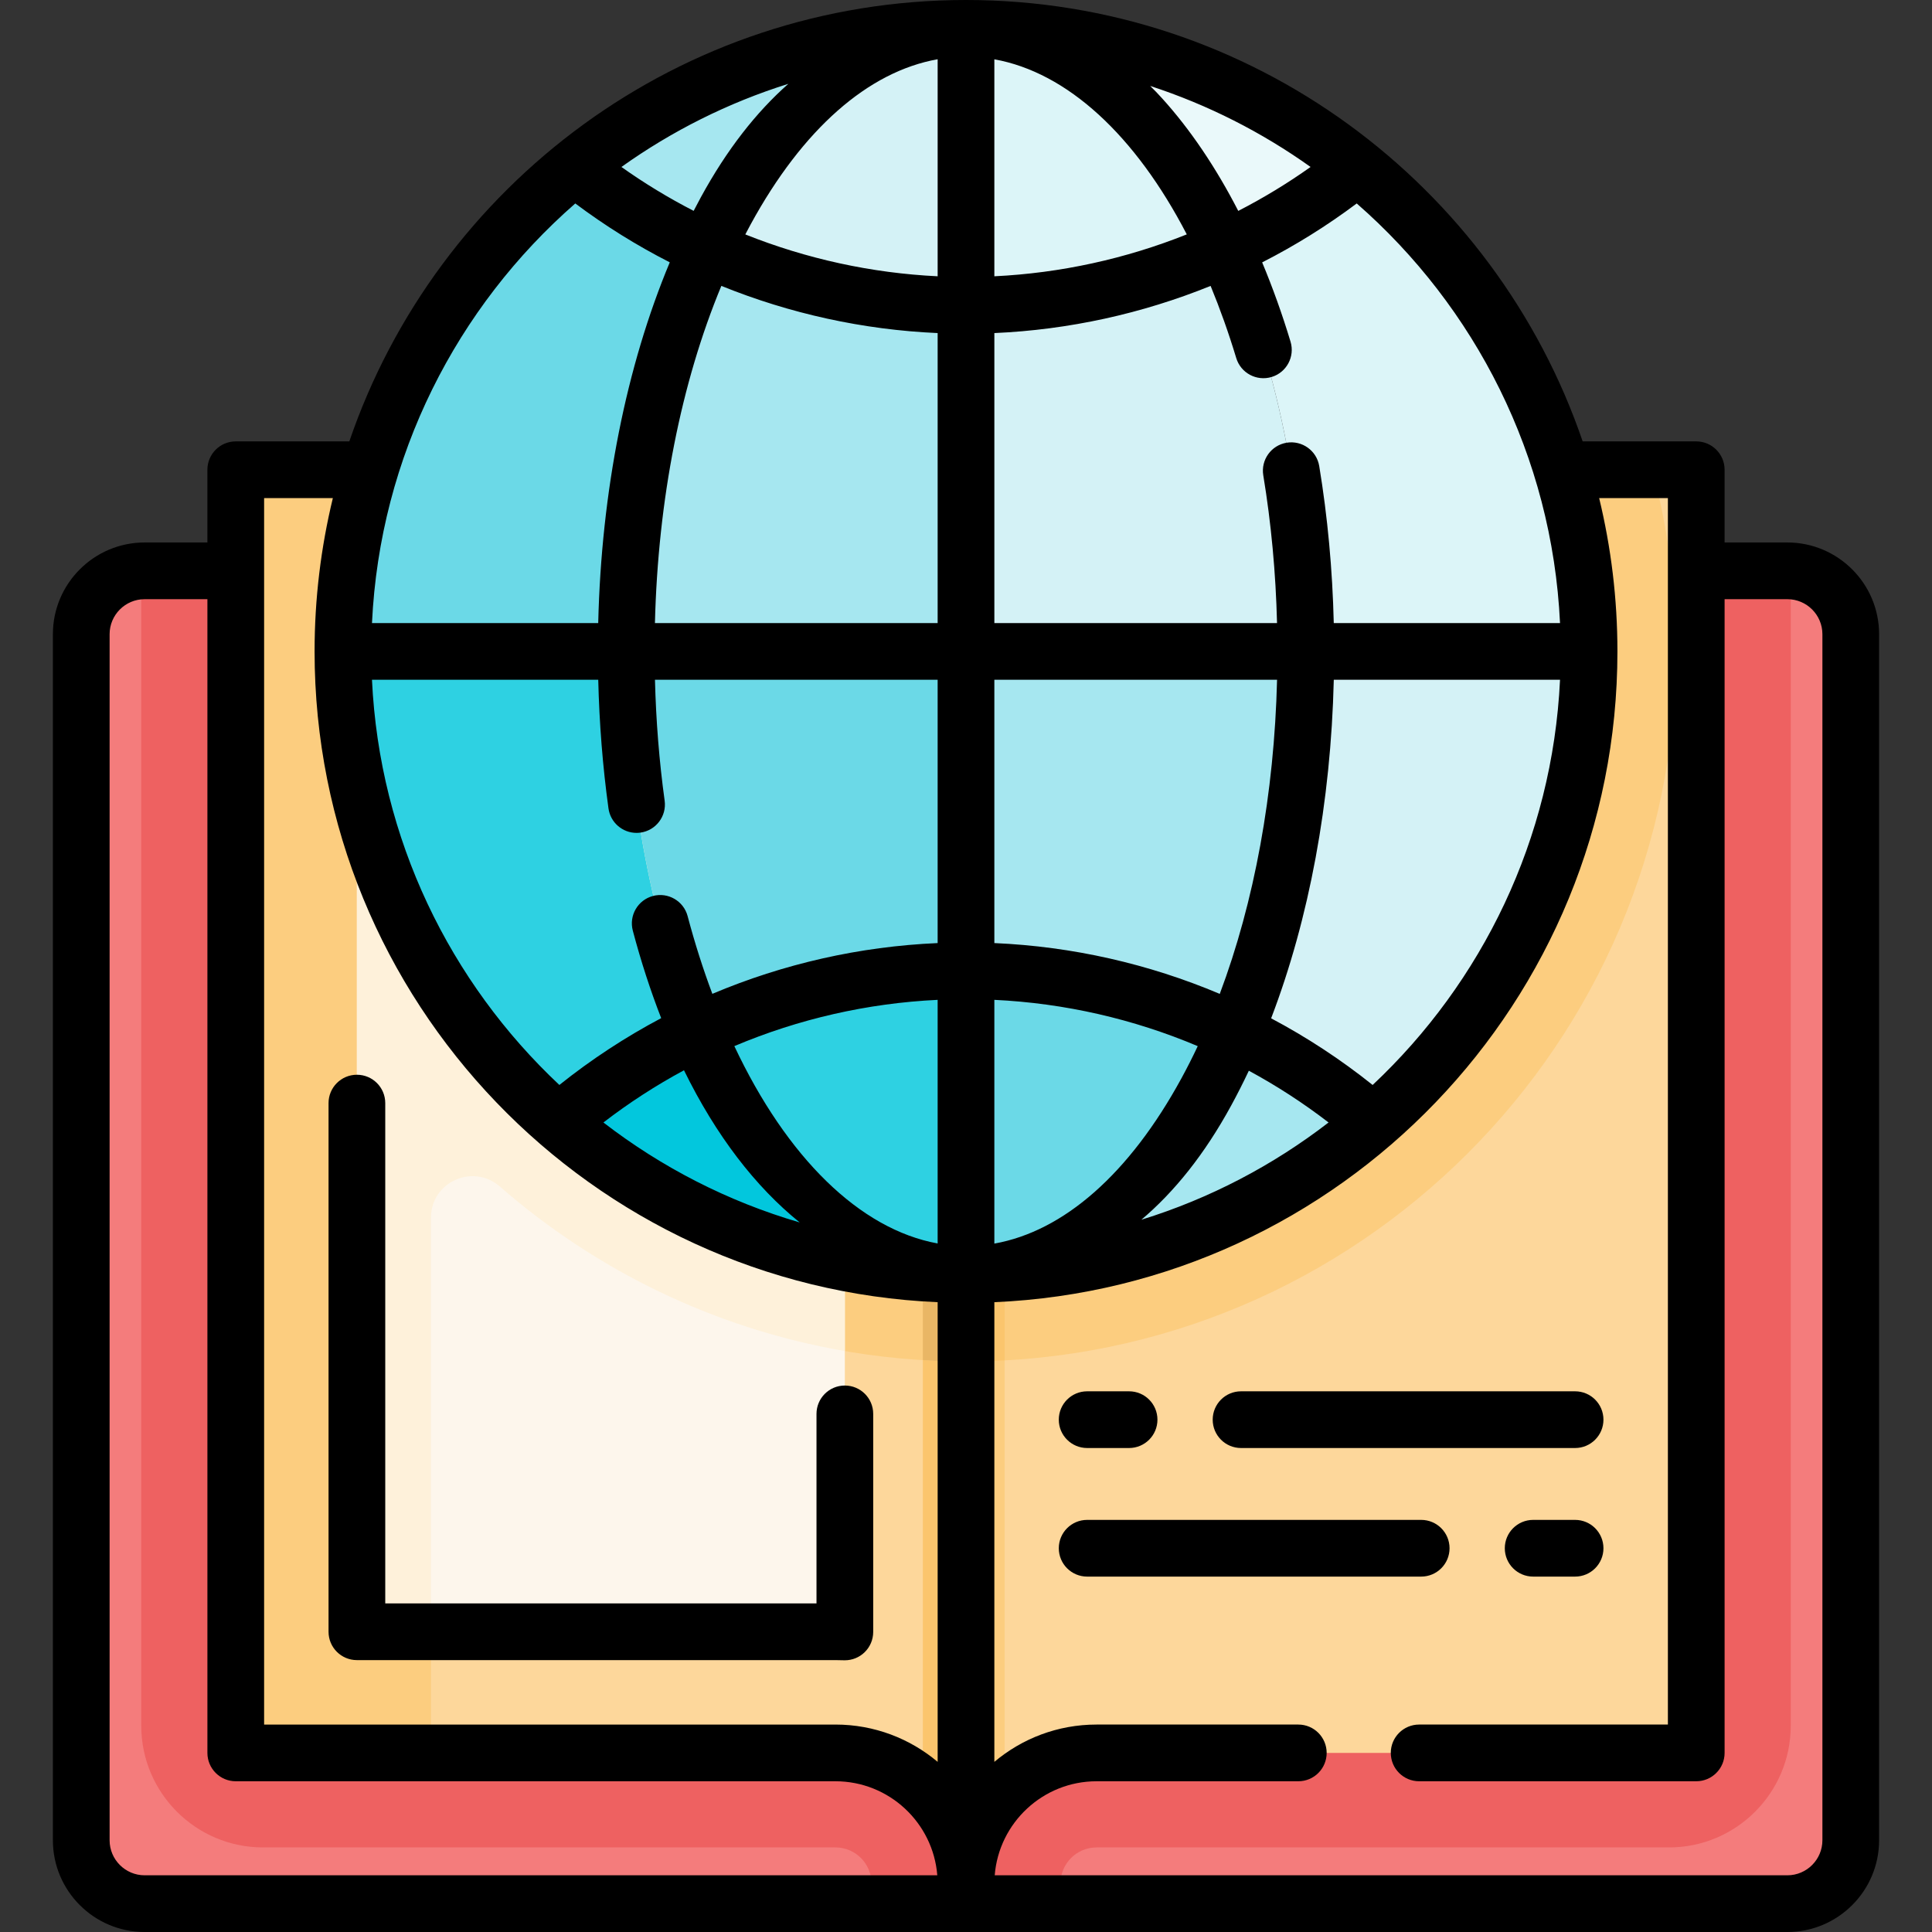 <svg id="Capa_1" enable-background="new 0 0 511.043 511.043" height="512" viewBox="0 0 511.043 511.043" width="512" xmlns="http://www.w3.org/2000/svg"><rect x="0" y="0" width="511.043" height="511.043" fill="#333333" stroke="none"/><g><g><g><path d="m472.782 150.991c9.262 0 16.77 7.508 16.77 16.769v319.013c0 9.262-7.508 16.77-16.77 16.77h-434.521c-9.262 0-16.769-7.508-16.769-16.77v-319.013c0-9.262 7.508-16.769 16.769-16.769z" fill="#f47c7c"/><g id="XMLID_1106_"><path d="m473.682 151.036c-.3-.016-.596-.045-.899-.045h-242.262v347.211h50c0-5.256 4.275-9.532 9.531-9.532h151.437c17.751 0 32.192-14.441 32.192-32.191v-305.443z" fill="#ee6161"/><g><path d="m279.507 150.991h-241.246c-.304 0-.6.03-.899.045v305.443c0 17.75 14.441 32.191 32.191 32.191h151.438c5.255 0 9.53 4.275 9.53 9.53v5.342h50v-5.342-161.08z" fill="#ee6161"/><path d="m255.521 337.121v161.08c0-19.07-15.46-34.53-34.53-34.53h-151.438c-3.972 0-7.191-3.22-7.191-7.191v-325.038c0-3.972 3.22-7.191 7.191-7.191h28.289 156.52z" fill="#fdd79b"/></g><path d="m220.991 463.671c19.07 0 34.53 15.46 34.53 34.53v-34.53z" fill="#fccd7f"/><path d="m254.362 124.251h-11.414l1.16 212.87v135.433c7.008 6.32 11.414 15.468 11.414 25.647v-161.08z" fill="#fbc56d"/><g><path d="m448.681 131.446v325.033c0 3.972-3.22 7.191-7.191 7.191h-151.437c-19.071 0-34.531 15.46-34.531 34.532v-161.082-212.865h185.968c3.971 0 7.191 3.22 7.191 7.191z" fill="#fdd79b"/></g><path d="m265.74 337.12v-212.865h-10.219v212.865 161.082c0-9.588 3.91-18.26 10.219-24.518z" fill="#fccd7f"/></g><path d="m254.362 124.251h-156.52-18.534-1.766-7.989c-3.972 0-7.191 3.22-7.191 7.191v325.037c0 3.972 3.22 7.191 7.191 7.191h51.64c-3.972 0-7.191-3.22-7.191-7.191v-134.393c0-9.451 11.11-14.43 18.233-8.218 33.011 28.791 76.147 46.252 123.287 46.252v-23z" fill="#fccd7f"/><path d="m254.362 124.251h-11.414l1.16 212.87v22.643c3.777.228 7.581.357 11.414.357v-23z" fill="#e9b665"/><path d="m223.477 373.996v55.543c0 1.175-.953 2.127-2.128 2.125-15.401-.024-109.472-.037-124.824-.039-1.174 0-2.118-.952-2.118-2.125v-137.711-125.456h129.07z" fill="#fdf6ec"/><path d="m223.477 166.333h-129.07v125.456 137.711c0 1.174.944 2.125 2.118 2.126 3.08 0 9.332.001 17.477.002v-109.542c0-9.451 11.11-14.43 18.233-8.218 25.362 22.12 56.704 37.541 91.242 43.505z" fill="#fef1da"/><path d="m443.331 172.311c0-16.606-2.177-32.711-6.241-48.056h-181.569v212.865 23.001c103.559 0 187.81-84.251 187.81-187.81z" fill="#fccd7f"/><path d="m265.74 337.12v-212.865h-10.219v212.865 23.001c3.429 0 6.835-.099 10.219-.281z" fill="#fbc56d"/><g id="XMLID_1105_"><g><path d="m326.711 272.921c-16.21 38.53-41.52 63.52-70.03 64.19-.38.01-.77.01-1.16.01v-80.33c25.5 0 49.64 5.79 71.19 16.13z" fill="#6bd9e7"/><path d="m326.711 272.921c13.3 6.37 25.61 14.48 36.64 24.03-28.64 24.79-65.89 39.88-106.67 40.16 28.51-.67 53.82-25.66 70.03-64.19z" fill="#a6e7f0"/><path d="m255.521 172.311h89.88c0 37.88-6.97 72.77-18.69 100.61-21.55-10.34-45.69-16.13-71.19-16.13z" fill="#a6e7f0"/><path d="m345.401 172.311h74.93c0 49.79-22.08 94.43-56.98 124.64-11.03-9.55-23.34-17.66-36.64-24.03 11.72-27.84 18.69-62.73 18.69-100.61z" fill="#d4f2f6"/><path d="m345.401 172.311h-89.88v-91.54c24.48 0 47.72-5.34 68.61-14.93 13.27 28.72 21.27 65.88 21.27 106.47z" fill="#d4f2f6"/><path d="m420.331 172.311h-74.93c0-40.59-8-77.75-21.27-106.47 12.6-5.77 24.33-13.09 34.98-21.71l.01-.01c37.34 30.22 61.21 76.42 61.21 128.19z" fill="#dcf5f8"/><path d="m184.331 272.921c16.21 38.53 41.52 63.52 70.03 64.19-40.78-.28-78.03-15.37-106.67-40.16 11.03-9.55 23.34-17.66 36.64-24.03z" fill="#02c7dd"/><path d="m255.521 256.791v80.33c-.39 0-.78 0-1.16-.01-28.51-.67-53.82-25.66-70.03-64.19 21.55-10.34 45.69-16.13 71.19-16.13z" fill="#2ed1e2"/><path d="m165.641 172.311c0 37.88 6.97 72.77 18.69 100.61-13.3 6.37-25.61 14.48-36.64 24.03-34.9-30.21-56.98-74.85-56.98-124.64z" fill="#2ed1e2"/><path d="m255.521 172.311v84.48c-25.5 0-49.64 5.79-71.19 16.13-11.72-27.84-18.69-62.73-18.69-100.61z" fill="#6bd9e7"/><path d="m186.911 65.841c-13.27 28.72-21.27 65.88-21.27 106.47h-74.93c0-51.77 23.87-97.97 61.21-128.19l.01.01c10.65 8.62 22.38 15.94 34.98 21.71z" fill="#6bd9e7"/><path d="m255.521 80.771v91.54h-89.88c0-40.59 8-77.75 21.27-106.47 20.89 9.59 44.13 14.93 68.61 14.93z" fill="#a6e7f0"/><path d="m254.361 7.511c-27.04.63-51.2 23.15-67.45 58.33-12.6-5.77-24.33-13.09-34.98-21.71l-.01-.01c28.03-22.67 63.64-36.35 102.44-36.61z" fill="#a6e7f0"/><path d="m255.521 7.501v73.27c-24.48 0-47.72-5.34-68.61-14.93 16.25-35.18 40.41-57.7 67.45-58.33.38-.01.77-.01 1.16-.01z" fill="#d4f2f6"/><path d="m256.681 7.511c27.04.63 51.2 23.15 67.45 58.33-20.89 9.59-44.13 14.93-68.61 14.93v-73.27c.39 0 .78 0 1.16.01z" fill="#dcf5f8"/><path d="m359.121 44.121-.01.01c-10.65 8.62-22.38 15.94-34.98 21.71-16.25-35.18-40.41-57.7-67.45-58.33 38.8.26 74.41 13.94 102.44 36.61z" fill="#eaf9fa"/></g></g></g></g><g><path d="m223.477 439.172c-.095 0-.189-.002-.284-.005-.73-.028-1.466-.042-2.202-.042h-126.585c-4.143 0-7.5-3.357-7.5-7.5v-139.837c0-4.143 3.357-7.5 7.5-7.5s7.5 3.357 7.5 7.5v132.337h114.07v-50.129c0-4.143 3.357-7.5 7.5-7.5s7.5 3.357 7.5 7.5v57.676c0 2.038-.83 3.989-2.298 5.403-1.4 1.348-3.265 2.097-5.201 2.097z"/><path d="m298.661 383.023h-11.095c-4.143 0-7.5-3.357-7.5-7.5s3.357-7.5 7.5-7.5h11.095c4.143 0 7.5 3.357 7.5 7.5s-3.357 7.5-7.5 7.5z"/><path d="m416.636 383.023h-88.359c-4.143 0-7.5-3.357-7.5-7.5s3.357-7.5 7.5-7.5h88.359c4.143 0 7.5 3.357 7.5 7.5s-3.358 7.5-7.5 7.5z"/><path d="m416.636 417.034h-11.094c-4.143 0-7.5-3.357-7.5-7.5s3.357-7.5 7.5-7.5h11.094c4.143 0 7.5 3.357 7.5 7.5s-3.358 7.5-7.5 7.5z"/><path d="m375.927 417.034h-88.36c-4.143 0-7.5-3.357-7.5-7.5s3.357-7.5 7.5-7.5h88.36c4.143 0 7.5 3.357 7.5 7.5s-3.358 7.5-7.5 7.5z"/><path d="m472.782 143.491h-16.601v-19.236c0-4.143-3.357-7.5-7.5-7.5h-30.041c-23.167-67.837-87.536-116.755-163.119-116.755s-139.951 48.918-163.118 116.755h-30.042c-4.143 0-7.5 3.357-7.5 7.5v19.236h-16.6c-13.382 0-24.27 10.888-24.27 24.27v319.013c0 13.382 10.888 24.27 24.27 24.27h434.521c13.382 0 24.27-10.888 24.27-24.27v-319.013c0-13.382-10.888-24.27-24.27-24.27zm-314.538 36.319c.276 11.499 1.176 22.912 2.707 34.022.518 3.757 3.732 6.478 7.42 6.478.341 0 .687-.023 1.033-.071 4.104-.565 6.972-4.35 6.406-8.453-1.438-10.437-2.289-21.163-2.562-31.976h74.773v69.647c-20.631.898-40.803 5.489-59.593 13.428-2.43-6.484-4.627-13.34-6.54-20.558-1.061-4.004-5.168-6.387-9.171-5.329-4.004 1.062-6.39 5.167-5.329 9.171 2.184 8.241 4.704 15.948 7.506 23.146-9.465 5.01-18.485 10.92-26.933 17.674-28.897-27.12-47.578-65-49.568-107.179zm104.777-164.122c19.262 3.454 37.289 20.069 50.9 46.31-16.164 6.458-33.384 10.239-50.9 11.083zm44.338 10.282c-1.026-1.132-2.064-2.208-3.112-3.235 15.297 4.995 29.574 12.268 42.418 21.429-6.101 4.337-12.498 8.215-19.125 11.623-5.916-11.494-12.698-21.558-20.181-29.817zm-123.876 29.807c-6.621-3.406-13.01-7.281-19.106-11.613 13.329-9.508 28.197-16.989 44.152-21.993-8.475 7.481-16.27 17.404-23.145 30.01-.645 1.183-1.277 2.385-1.901 3.596zm15.07 3.585c13.744-25.203 31.084-40.424 49.469-43.691v57.409c-17.508-.843-34.72-4.621-50.876-11.073.463-.889.931-1.772 1.407-2.645zm49.468 28.739v76.708h-74.782c.811-32.704 6.923-63.555 17.57-89.188 18.14 7.347 37.51 11.614 57.212 12.48zm0 240.814c-20.619-3.752-39.914-22.778-53.775-52.205 16.962-7.17 35.159-11.349 53.775-12.236zm15 .034v-64.475c18.625.888 36.83 5.07 53.799 12.246-1.381 2.927-2.824 5.776-4.33 8.538-13.744 25.203-31.084 40.424-49.469 43.691zm0-79.492v-69.647h74.782c-.748 30.149-6 58.725-15.158 83.088-18.798-7.948-38.981-12.543-59.624-13.441zm-82.097 33.644c8.487 17.304 18.896 30.799 30.61 40.252-19.039-5.554-36.594-14.617-51.918-26.441 6.746-5.193 13.873-9.808 21.308-13.811zm144.735 9.338c1.628-2.985 3.187-6.061 4.678-9.219 7.355 3.976 14.41 8.55 21.09 13.692-14.679 11.325-31.401 20.123-49.517 25.725 8.708-7.359 16.712-17.294 23.749-30.198zm37.423-5.45c-8.423-6.734-17.415-12.63-26.849-17.63 10.058-26.312 15.804-57.142 16.573-89.549h59.844c-1.991 42.179-20.671 80.059-49.568 107.179zm49.567-122.179h-59.849c-.338-14.111-1.621-28.048-3.844-41.526-.675-4.087-4.532-6.845-8.621-6.18-4.087.675-6.854 4.534-6.18 8.621 2.093 12.678 3.305 25.795 3.639 39.085h-74.772v-76.709c19.698-.866 39.064-5.132 57.202-12.475 2.474 5.998 4.748 12.36 6.781 19.085 1.199 3.966 5.382 6.201 9.35 5.01 3.965-1.199 6.208-5.385 5.01-9.35-2.215-7.329-4.732-14.326-7.505-20.969 8.743-4.456 17.118-9.666 25.014-15.587 31.285 27.322 51.69 66.8 53.775 110.995zm-260.479-110.995c7.89 5.917 16.257 11.122 24.992 15.576-11.511 27.544-18.097 60.568-18.925 95.418h-59.843c2.085-44.194 22.49-83.672 53.776-110.994zm-82.309 77.94h18.183c-3.151 13.011-4.833 26.589-4.833 40.555 0 92.499 73.265 168.196 164.811 172.137v121.592c-7.313-6.156-16.746-9.869-27.031-9.869h-151.13zm-40.87 355.018v-319.012c0-5.111 4.158-9.27 9.27-9.27h16.601v305.179c0 4.143 3.357 7.5 7.5 7.5h158.628c14.178 0 25.833 10.975 26.937 24.873h-209.666c-5.112 0-9.27-4.158-9.27-9.27zm453.061 0c0 5.111-4.158 9.27-9.27 9.27h-209.667c1.105-13.898 12.76-24.873 26.937-24.873h53.369c4.143 0 7.5-3.357 7.5-7.5s-3.357-7.5-7.5-7.5h-53.369c-10.285 0-19.719 3.713-27.031 9.869v-121.592c91.546-3.941 164.811-79.638 164.811-172.137 0-13.966-1.682-27.544-4.833-40.555h18.183v324.415h-65.798c-4.143 0-7.5 3.357-7.5 7.5s3.357 7.5 7.5 7.5h73.298c4.143 0 7.5-3.357 7.5-7.5v-305.179h16.601c5.111 0 9.27 4.158 9.27 9.27v319.012z"/></g></g></svg>